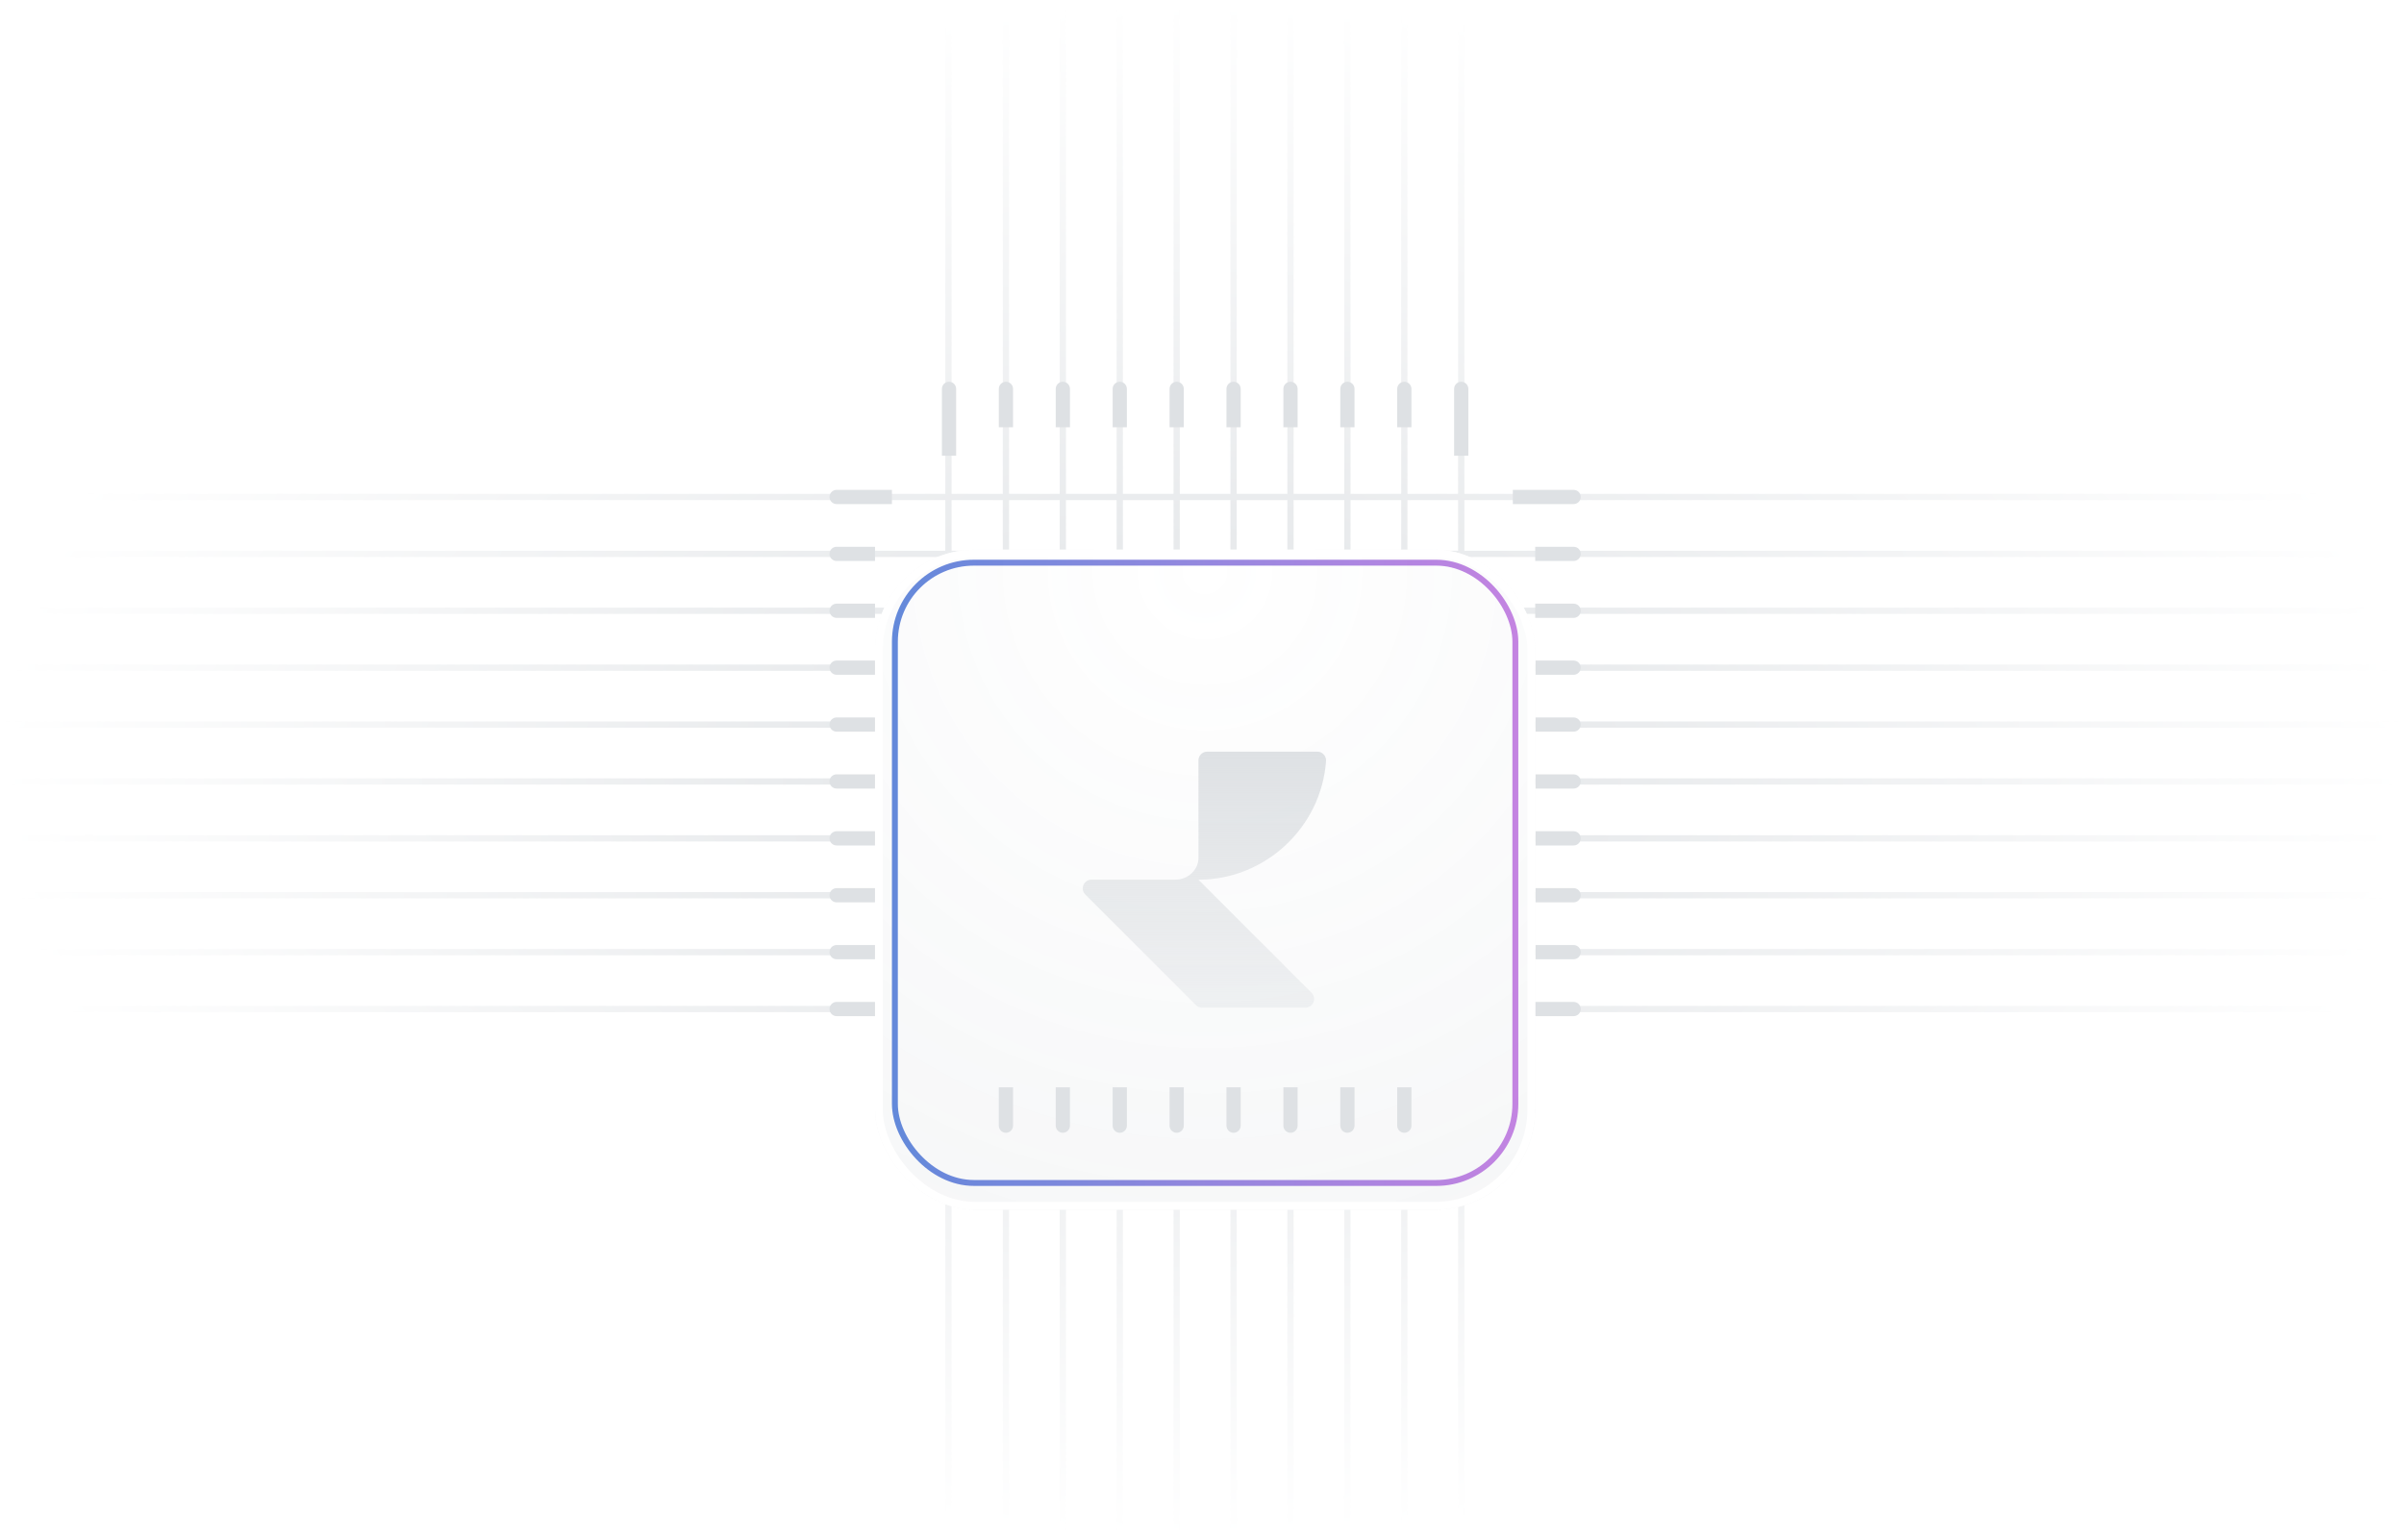 <svg width="384" height="246" viewBox="0 0 384 246" fill="none" xmlns="http://www.w3.org/2000/svg">
<mask id="mask0_1_2876" style="mask-type:alpha" maskUnits="userSpaceOnUse" x="-1" y="0" width="385" height="246">
<rect x="-0" width="384" height="246" fill="url(#paint0_radial_1_2876)"/>
</mask>
<g mask="url(#mask0_1_2876)">
<rect x="-1" y="160.728" width="385" height="1" fill="#DEE1E4"/>
<rect x="-1" y="151.637" width="385" height="1" fill="#DEE1E4"/>
<rect x="-1" y="133.455" width="385" height="1" fill="#DEE1E4"/>
<rect x="-1" y="115.273" width="385" height="1" fill="#DEE1E4"/>
<rect x="-1" y="97.091" width="385" height="1" fill="#DEE1E4"/>
<rect x="-1" y="78.909" width="385" height="1" fill="#DEE1E4"/>
<rect x="223.817" y="309" width="385" height="1" transform="rotate(-90 223.817 309)" fill="#DEE1E4"/>
<rect x="-1" y="142.546" width="385" height="1" fill="#DEE1E4"/>
<rect x="205.635" y="309" width="385" height="1" transform="rotate(-90 205.635 309)" fill="#DEE1E4"/>
<rect x="-1" y="124.364" width="385" height="1" fill="#DEE1E4"/>
<rect x="187.454" y="309" width="385" height="1" transform="rotate(-90 187.454 309)" fill="#DEE1E4"/>
<rect x="-1" y="106.182" width="385" height="1" fill="#DEE1E4"/>
<rect x="169.271" y="309" width="385" height="1" transform="rotate(-90 169.271 309)" fill="#DEE1E4"/>
<rect x="178.363" y="309" width="385" height="1" transform="rotate(-90 178.363 309)" fill="#DEE1E4"/>
<rect x="196.544" y="309" width="385" height="1" transform="rotate(-90 196.544 309)" fill="#DEE1E4"/>
<rect x="214.726" y="309" width="385" height="1" transform="rotate(-90 214.726 309)" fill="#DEE1E4"/>
<rect x="232.908" y="309" width="385" height="1" transform="rotate(-90 232.908 309)" fill="#DEE1E4"/>
<rect x="-1" y="88" width="385" height="1" fill="#DEE1E4"/>
<rect x="151" y="309" width="385" height="1" transform="rotate(-90 151 309)" fill="#DEE1E4"/>
<rect x="160.18" y="309" width="385" height="1" transform="rotate(-90 160.18 309)" fill="#DEE1E4"/>
</g>
<path d="M150.454 72.817L150.454 62.136C150.454 61.508 150.963 61 151.591 61C152.218 61 152.727 61.508 152.727 62.136L152.727 72.817L150.454 72.817Z" fill="#DEE1E4"/>
<path d="M232.273 72.817L232.273 62.136C232.273 61.508 232.782 61 233.409 61C234.037 61 234.546 61.508 234.546 62.136L234.546 72.817L232.273 72.817Z" fill="#DEE1E4"/>
<path d="M241.65 78.272H251.363C251.991 78.272 252.5 78.781 252.5 79.409C252.5 80.036 251.991 80.545 251.363 80.545H241.65V78.272Z" fill="#DEE1E4"/>
<path d="M245.227 87.364H251.363C251.991 87.364 252.5 87.872 252.5 88.5C252.5 89.128 251.991 89.636 251.363 89.636H245.227V87.364Z" fill="#DEE1E4"/>
<path d="M245.227 96.455H251.363C251.991 96.455 252.5 96.963 252.5 97.591C252.5 98.219 251.991 98.727 251.363 98.727H245.227V96.455Z" fill="#DEE1E4"/>
<path d="M245.227 105.545H251.363C251.991 105.545 252.5 106.054 252.5 106.682C252.5 107.309 251.991 107.818 251.363 107.818H245.227V105.545Z" fill="#DEE1E4"/>
<path d="M245.227 114.636H251.363C251.991 114.636 252.5 115.145 252.5 115.773C252.5 116.4 251.991 116.909 251.363 116.909H245.227V114.636Z" fill="#DEE1E4"/>
<path d="M245.227 123.727H251.363C251.991 123.727 252.5 124.236 252.5 124.864C252.5 125.491 251.991 126 251.363 126H245.227V123.727Z" fill="#DEE1E4"/>
<path d="M245.227 132.818H251.363C251.991 132.818 252.5 133.327 252.5 133.955C252.5 134.582 251.991 135.091 251.363 135.091H245.227V132.818Z" fill="#DEE1E4"/>
<path d="M245.227 141.909H251.363C251.991 141.909 252.5 142.418 252.5 143.045C252.5 143.673 251.991 144.182 251.363 144.182H245.227V141.909Z" fill="#DEE1E4"/>
<path d="M245.227 151H251.363C251.991 151 252.5 151.509 252.5 152.136C252.5 152.764 251.991 153.273 251.363 153.273H245.227V151Z" fill="#DEE1E4"/>
<path d="M243.634 160.091H251.363C251.991 160.091 252.5 160.6 252.5 161.227C252.5 161.855 251.991 162.364 251.363 162.364H243.634V160.091Z" fill="#DEE1E4"/>
<path d="M142.473 78.272H133.636C133.009 78.272 132.5 78.781 132.5 79.409C132.5 80.036 133.009 80.545 133.636 80.545H142.473V78.272Z" fill="#DEE1E4"/>
<path d="M139.772 87.364H133.636C133.008 87.364 132.499 87.872 132.499 88.5C132.499 89.128 133.008 89.636 133.636 89.636H139.772V87.364Z" fill="#DEE1E4"/>
<path d="M139.772 96.455H133.636C133.008 96.455 132.499 96.963 132.499 97.591C132.499 98.219 133.008 98.727 133.636 98.727H139.772V96.455Z" fill="#DEE1E4"/>
<path d="M139.772 105.545H133.636C133.008 105.545 132.499 106.054 132.499 106.682C132.499 107.309 133.008 107.818 133.636 107.818H139.772V105.545Z" fill="#DEE1E4"/>
<path d="M139.772 114.636H133.636C133.008 114.636 132.499 115.145 132.499 115.773C132.499 116.4 133.008 116.909 133.636 116.909H139.772V114.636Z" fill="#DEE1E4"/>
<path d="M139.772 123.727H133.636C133.008 123.727 132.499 124.236 132.499 124.864C132.499 125.491 133.008 126 133.636 126H139.772V123.727Z" fill="#DEE1E4"/>
<path d="M139.772 132.818H133.636C133.008 132.818 132.499 133.327 132.499 133.955C132.499 134.582 133.008 135.091 133.636 135.091H139.772V132.818Z" fill="#DEE1E4"/>
<path d="M139.772 141.909H133.636C133.008 141.909 132.499 142.418 132.499 143.045C132.499 143.673 133.008 144.182 133.636 144.182H139.772V141.909Z" fill="#DEE1E4"/>
<path d="M139.772 151H133.636C133.008 151 132.499 151.509 132.499 152.136C132.499 152.764 133.008 153.273 133.636 153.273H139.772V151Z" fill="#DEE1E4"/>
<path d="M152.726 172.374L152.726 179.864C152.726 180.491 152.217 181 151.59 181C150.962 181 150.453 180.491 150.453 179.864L150.453 172.374L152.726 172.374Z" fill="#DEE1E4"/>
<path d="M234.545 172.604L234.545 179.864C234.545 180.491 234.036 181 233.408 181C232.781 181 232.272 180.491 232.272 179.864L232.272 172.604L234.545 172.604Z" fill="#DEE1E4"/>
<path d="M141.502 160.091H133.636C133.009 160.091 132.5 160.6 132.5 161.227C132.5 161.855 133.009 162.364 133.636 162.364H141.502V160.091Z" fill="#DEE1E4"/>
<g filter="url(#filter0_ddddi_1_2876)">
<rect x="139.772" y="68.273" width="105.455" height="105.455" rx="16" fill="white"/>
<rect x="139.772" y="68.273" width="105.455" height="105.455" rx="16" fill="url(#paint1_radial_1_2876)"/>
<rect x="140.394" y="68.894" width="104.211" height="104.211" rx="15.378" stroke="url(#paint2_linear_1_2876)" stroke-width="1.243"/>
<path fill-rule="evenodd" clip-rule="evenodd" d="M210.428 100.545H192.82C192.059 100.545 191.433 101.171 191.433 101.933V117.565C191.433 119.415 189.747 120.993 187.79 120.993H174.356C173.785 120.993 173.296 121.32 173.064 121.85C172.847 122.381 172.956 122.966 173.364 123.374L191.025 141.046C191.297 141.318 191.624 141.454 192.004 141.454H208.511C209.082 141.454 209.571 141.128 209.802 140.597C210.02 140.067 209.911 139.482 209.503 139.073L192.168 121.741L191.841 121.415L191.42 121.007H191.542C202.229 120.939 211.04 112.572 211.815 102.055C211.842 101.661 211.719 101.293 211.447 101.008C211.176 100.695 210.836 100.545 210.428 100.545Z" fill="url(#paint3_linear_1_2876)"/>
</g>
<g opacity="0.8" filter="url(#filter1_ddddi_1_2876)">
<rect x="142.945" y="71.445" width="99.11" height="99.11" rx="12.628" stroke="url(#paint4_linear_1_2876)" stroke-width="0.944"/>
</g>
<path d="M225.454 173.727L225.454 179.864C225.454 180.491 224.945 181 224.317 181C223.69 181 223.181 180.491 223.181 179.864L223.181 173.727L225.454 173.727Z" fill="#DEE1E4"/>
<path d="M216.363 173.727L216.363 179.864C216.363 180.491 215.854 181 215.226 181C214.599 181 214.09 180.491 214.09 179.864L214.09 173.727L216.363 173.727Z" fill="#DEE1E4"/>
<path d="M207.272 173.727L207.272 179.864C207.272 180.491 206.763 181 206.135 181C205.508 181 204.999 180.491 204.999 179.864L204.999 173.727L207.272 173.727Z" fill="#DEE1E4"/>
<path d="M198.181 173.727L198.181 179.864C198.181 180.491 197.672 181 197.045 181C196.417 181 195.908 180.491 195.908 179.864L195.908 173.727L198.181 173.727Z" fill="#DEE1E4"/>
<path d="M189.09 173.727L189.09 179.864C189.09 180.491 188.582 181 187.954 181C187.326 181 186.818 180.491 186.818 179.864L186.818 173.727L189.09 173.727Z" fill="#DEE1E4"/>
<path d="M180 173.727L180 179.864C180 180.491 179.491 181 178.863 181C178.236 181 177.727 180.491 177.727 179.864L177.727 173.727L180 173.727Z" fill="#DEE1E4"/>
<path d="M170.908 173.727L170.908 179.864C170.908 180.491 170.399 181 169.771 181C169.144 181 168.635 180.491 168.635 179.864L168.635 173.727L170.908 173.727Z" fill="#DEE1E4"/>
<path d="M161.817 173.727L161.817 179.864C161.817 180.491 161.308 181 160.681 181C160.053 181 159.544 180.491 159.544 179.864L159.544 173.727L161.817 173.727Z" fill="#DEE1E4"/>
<path d="M159.545 68.273L159.545 62.136C159.545 61.509 160.053 61 160.681 61C161.309 61 161.817 61.509 161.817 62.136L161.817 68.273L159.545 68.273Z" fill="#DEE1E4"/>
<path d="M168.636 68.273L168.636 62.136C168.636 61.509 169.145 61 169.773 61C170.4 61 170.909 61.509 170.909 62.136L170.909 68.273L168.636 68.273Z" fill="#DEE1E4"/>
<path d="M177.727 68.273L177.727 62.136C177.727 61.509 178.236 61 178.863 61C179.491 61 180 61.509 180 62.136L180 68.273L177.727 68.273Z" fill="#DEE1E4"/>
<path d="M186.818 68.273L186.818 62.136C186.818 61.509 187.326 61 187.954 61C188.582 61 189.09 61.509 189.09 62.136L189.09 68.273L186.818 68.273Z" fill="#DEE1E4"/>
<path d="M195.909 68.273L195.909 62.136C195.909 61.509 196.417 61 197.045 61C197.673 61 198.181 61.509 198.181 62.136L198.181 68.273L195.909 68.273Z" fill="#DEE1E4"/>
<path d="M205 68.273L205 62.136C205 61.509 205.508 61 206.136 61C206.763 61 207.272 61.509 207.272 62.136L207.272 68.273L205 68.273Z" fill="#DEE1E4"/>
<path d="M214.09 68.273L214.09 62.136C214.09 61.509 214.599 61 215.227 61C215.854 61 216.363 61.509 216.363 62.136L216.363 68.273L214.09 68.273Z" fill="#DEE1E4"/>
<path d="M223.181 68.273L223.181 62.136C223.181 61.509 223.69 61 224.318 61C224.945 61 225.454 61.509 225.454 62.136L225.454 68.273L223.181 68.273Z" fill="#DEE1E4"/>
<defs>
<filter id="filter0_ddddi_1_2876" x="135.611" y="67.857" width="113.777" height="120.435" filterUnits="userSpaceOnUse" color-interpolation-filters="sRGB">
<feFlood flood-opacity="0" result="BackgroundImageFix"/>
<feColorMatrix in="SourceAlpha" type="matrix" values="0 0 0 0 0 0 0 0 0 0 0 0 0 0 0 0 0 0 127 0" result="hardAlpha"/>
<feOffset dy="0.832"/>
<feGaussianBlur stdDeviation="0.624"/>
<feColorMatrix type="matrix" values="0 0 0 0 0.043 0 0 0 0 0.098 0 0 0 0 0.157 0 0 0 0.04 0"/>
<feBlend mode="normal" in2="BackgroundImageFix" result="effect1_dropShadow_1_2876"/>
<feColorMatrix in="SourceAlpha" type="matrix" values="0 0 0 0 0 0 0 0 0 0 0 0 0 0 0 0 0 0 127 0" result="hardAlpha"/>
<feOffset dy="2.497"/>
<feGaussianBlur stdDeviation="1.248"/>
<feColorMatrix type="matrix" values="0 0 0 0 0.043 0 0 0 0 0.098 0 0 0 0 0.157 0 0 0 0.03 0"/>
<feBlend mode="normal" in2="effect1_dropShadow_1_2876" result="effect2_dropShadow_1_2876"/>
<feColorMatrix in="SourceAlpha" type="matrix" values="0 0 0 0 0 0 0 0 0 0 0 0 0 0 0 0 0 0 127 0" result="hardAlpha"/>
<feOffset dy="5.826"/>
<feGaussianBlur stdDeviation="1.665"/>
<feColorMatrix type="matrix" values="0 0 0 0 0.043 0 0 0 0 0.098 0 0 0 0 0.157 0 0 0 0.02 0"/>
<feBlend mode="normal" in2="effect2_dropShadow_1_2876" result="effect3_dropShadow_1_2876"/>
<feColorMatrix in="SourceAlpha" type="matrix" values="0 0 0 0 0 0 0 0 0 0 0 0 0 0 0 0 0 0 127 0" result="hardAlpha"/>
<feOffset dy="10.403"/>
<feGaussianBlur stdDeviation="2.081"/>
<feColorMatrix type="matrix" values="0 0 0 0 0.043 0 0 0 0 0.098 0 0 0 0 0.157 0 0 0 0.01 0"/>
<feBlend mode="normal" in2="effect3_dropShadow_1_2876" result="effect4_dropShadow_1_2876"/>
<feBlend mode="normal" in="SourceGraphic" in2="effect4_dropShadow_1_2876" result="shape"/>
<feColorMatrix in="SourceAlpha" type="matrix" values="0 0 0 0 0 0 0 0 0 0 0 0 0 0 0 0 0 0 127 0" result="hardAlpha"/>
<feMorphology radius="1.088" operator="erode" in="SourceAlpha" result="effect5_innerShadow_1_2876"/>
<feOffset/>
<feGaussianBlur stdDeviation="0.932"/>
<feComposite in2="hardAlpha" operator="arithmetic" k2="-1" k3="1"/>
<feColorMatrix type="matrix" values="0 0 0 0 0.043 0 0 0 0 0.098 0 0 0 0 0.157 0 0 0 0.28 0"/>
<feBlend mode="normal" in2="shape" result="effect5_innerShadow_1_2876"/>
</filter>
<filter id="filter1_ddddi_1_2876" x="138.545" y="70.58" width="107.909" height="114.194" filterUnits="userSpaceOnUse" color-interpolation-filters="sRGB">
<feFlood flood-opacity="0" result="BackgroundImageFix"/>
<feColorMatrix in="SourceAlpha" type="matrix" values="0 0 0 0 0 0 0 0 0 0 0 0 0 0 0 0 0 0 127 0" result="hardAlpha"/>
<feOffset dy="0.786"/>
<feGaussianBlur stdDeviation="0.589"/>
<feColorMatrix type="matrix" values="0 0 0 0 0.043 0 0 0 0 0.098 0 0 0 0 0.157 0 0 0 0.04 0"/>
<feBlend mode="normal" in2="BackgroundImageFix" result="effect1_dropShadow_1_2876"/>
<feColorMatrix in="SourceAlpha" type="matrix" values="0 0 0 0 0 0 0 0 0 0 0 0 0 0 0 0 0 0 127 0" result="hardAlpha"/>
<feOffset dy="2.357"/>
<feGaussianBlur stdDeviation="1.178"/>
<feColorMatrix type="matrix" values="0 0 0 0 0.043 0 0 0 0 0.098 0 0 0 0 0.157 0 0 0 0.03 0"/>
<feBlend mode="normal" in2="effect1_dropShadow_1_2876" result="effect2_dropShadow_1_2876"/>
<feColorMatrix in="SourceAlpha" type="matrix" values="0 0 0 0 0 0 0 0 0 0 0 0 0 0 0 0 0 0 127 0" result="hardAlpha"/>
<feOffset dy="5.499"/>
<feGaussianBlur stdDeviation="1.571"/>
<feColorMatrix type="matrix" values="0 0 0 0 0.043 0 0 0 0 0.098 0 0 0 0 0.157 0 0 0 0.02 0"/>
<feBlend mode="normal" in2="effect2_dropShadow_1_2876" result="effect3_dropShadow_1_2876"/>
<feColorMatrix in="SourceAlpha" type="matrix" values="0 0 0 0 0 0 0 0 0 0 0 0 0 0 0 0 0 0 127 0" result="hardAlpha"/>
<feOffset dy="9.82"/>
<feGaussianBlur stdDeviation="1.964"/>
<feColorMatrix type="matrix" values="0 0 0 0 0.043 0 0 0 0 0.098 0 0 0 0 0.157 0 0 0 0.01 0"/>
<feBlend mode="normal" in2="effect3_dropShadow_1_2876" result="effect4_dropShadow_1_2876"/>
<feBlend mode="normal" in="SourceGraphic" in2="effect4_dropShadow_1_2876" result="shape"/>
<feColorMatrix in="SourceAlpha" type="matrix" values="0 0 0 0 0 0 0 0 0 0 0 0 0 0 0 0 0 0 127 0" result="hardAlpha"/>
<feMorphology radius="1.027" operator="erode" in="SourceAlpha" result="effect5_innerShadow_1_2876"/>
<feOffset/>
<feGaussianBlur stdDeviation="0.88"/>
<feComposite in2="hardAlpha" operator="arithmetic" k2="-1" k3="1"/>
<feColorMatrix type="matrix" values="0 0 0 0 0.043 0 0 0 0 0.098 0 0 0 0 0.157 0 0 0 0.28 0"/>
<feBlend mode="normal" in2="shape" result="effect5_innerShadow_1_2876"/>
</filter>
<radialGradient id="paint0_radial_1_2876" cx="0" cy="0" r="1" gradientUnits="userSpaceOnUse" gradientTransform="translate(192 123) rotate(90) scale(123 192)">
<stop stop-color="#D9D9D9"/>
<stop offset="1" stop-color="#737373" stop-opacity="0"/>
</radialGradient>
<radialGradient id="paint1_radial_1_2876" cx="0" cy="0" r="1" gradientUnits="userSpaceOnUse" gradientTransform="translate(192.499 71.83) rotate(76.079) scale(110.831 110.214)">
<stop stop-color="#707D8A" stop-opacity="0"/>
<stop offset="1" stop-color="#707D8A" stop-opacity="0.06"/>
</radialGradient>
<linearGradient id="paint2_linear_1_2876" x1="162.372" y1="75.306" x2="212.095" y2="170.411" gradientUnits="userSpaceOnUse">
<stop stop-color="white"/>
<stop offset="1" stop-color="white"/>
</linearGradient>
<linearGradient id="paint3_linear_1_2876" x1="192.386" y1="100.545" x2="192.386" y2="141.454" gradientUnits="userSpaceOnUse">
<stop stop-color="#DEE1E4"/>
<stop offset="1" stop-color="#DEE1E4" stop-opacity="0.4"/>
</linearGradient>
<linearGradient id="paint4_linear_1_2876" x1="142.473" y1="121" x2="242.527" y2="121" gradientUnits="userSpaceOnUse">
<stop stop-color="#3E6DD2"/>
<stop offset="1" stop-color="#B666DB"/>
</linearGradient>
</defs>
</svg>